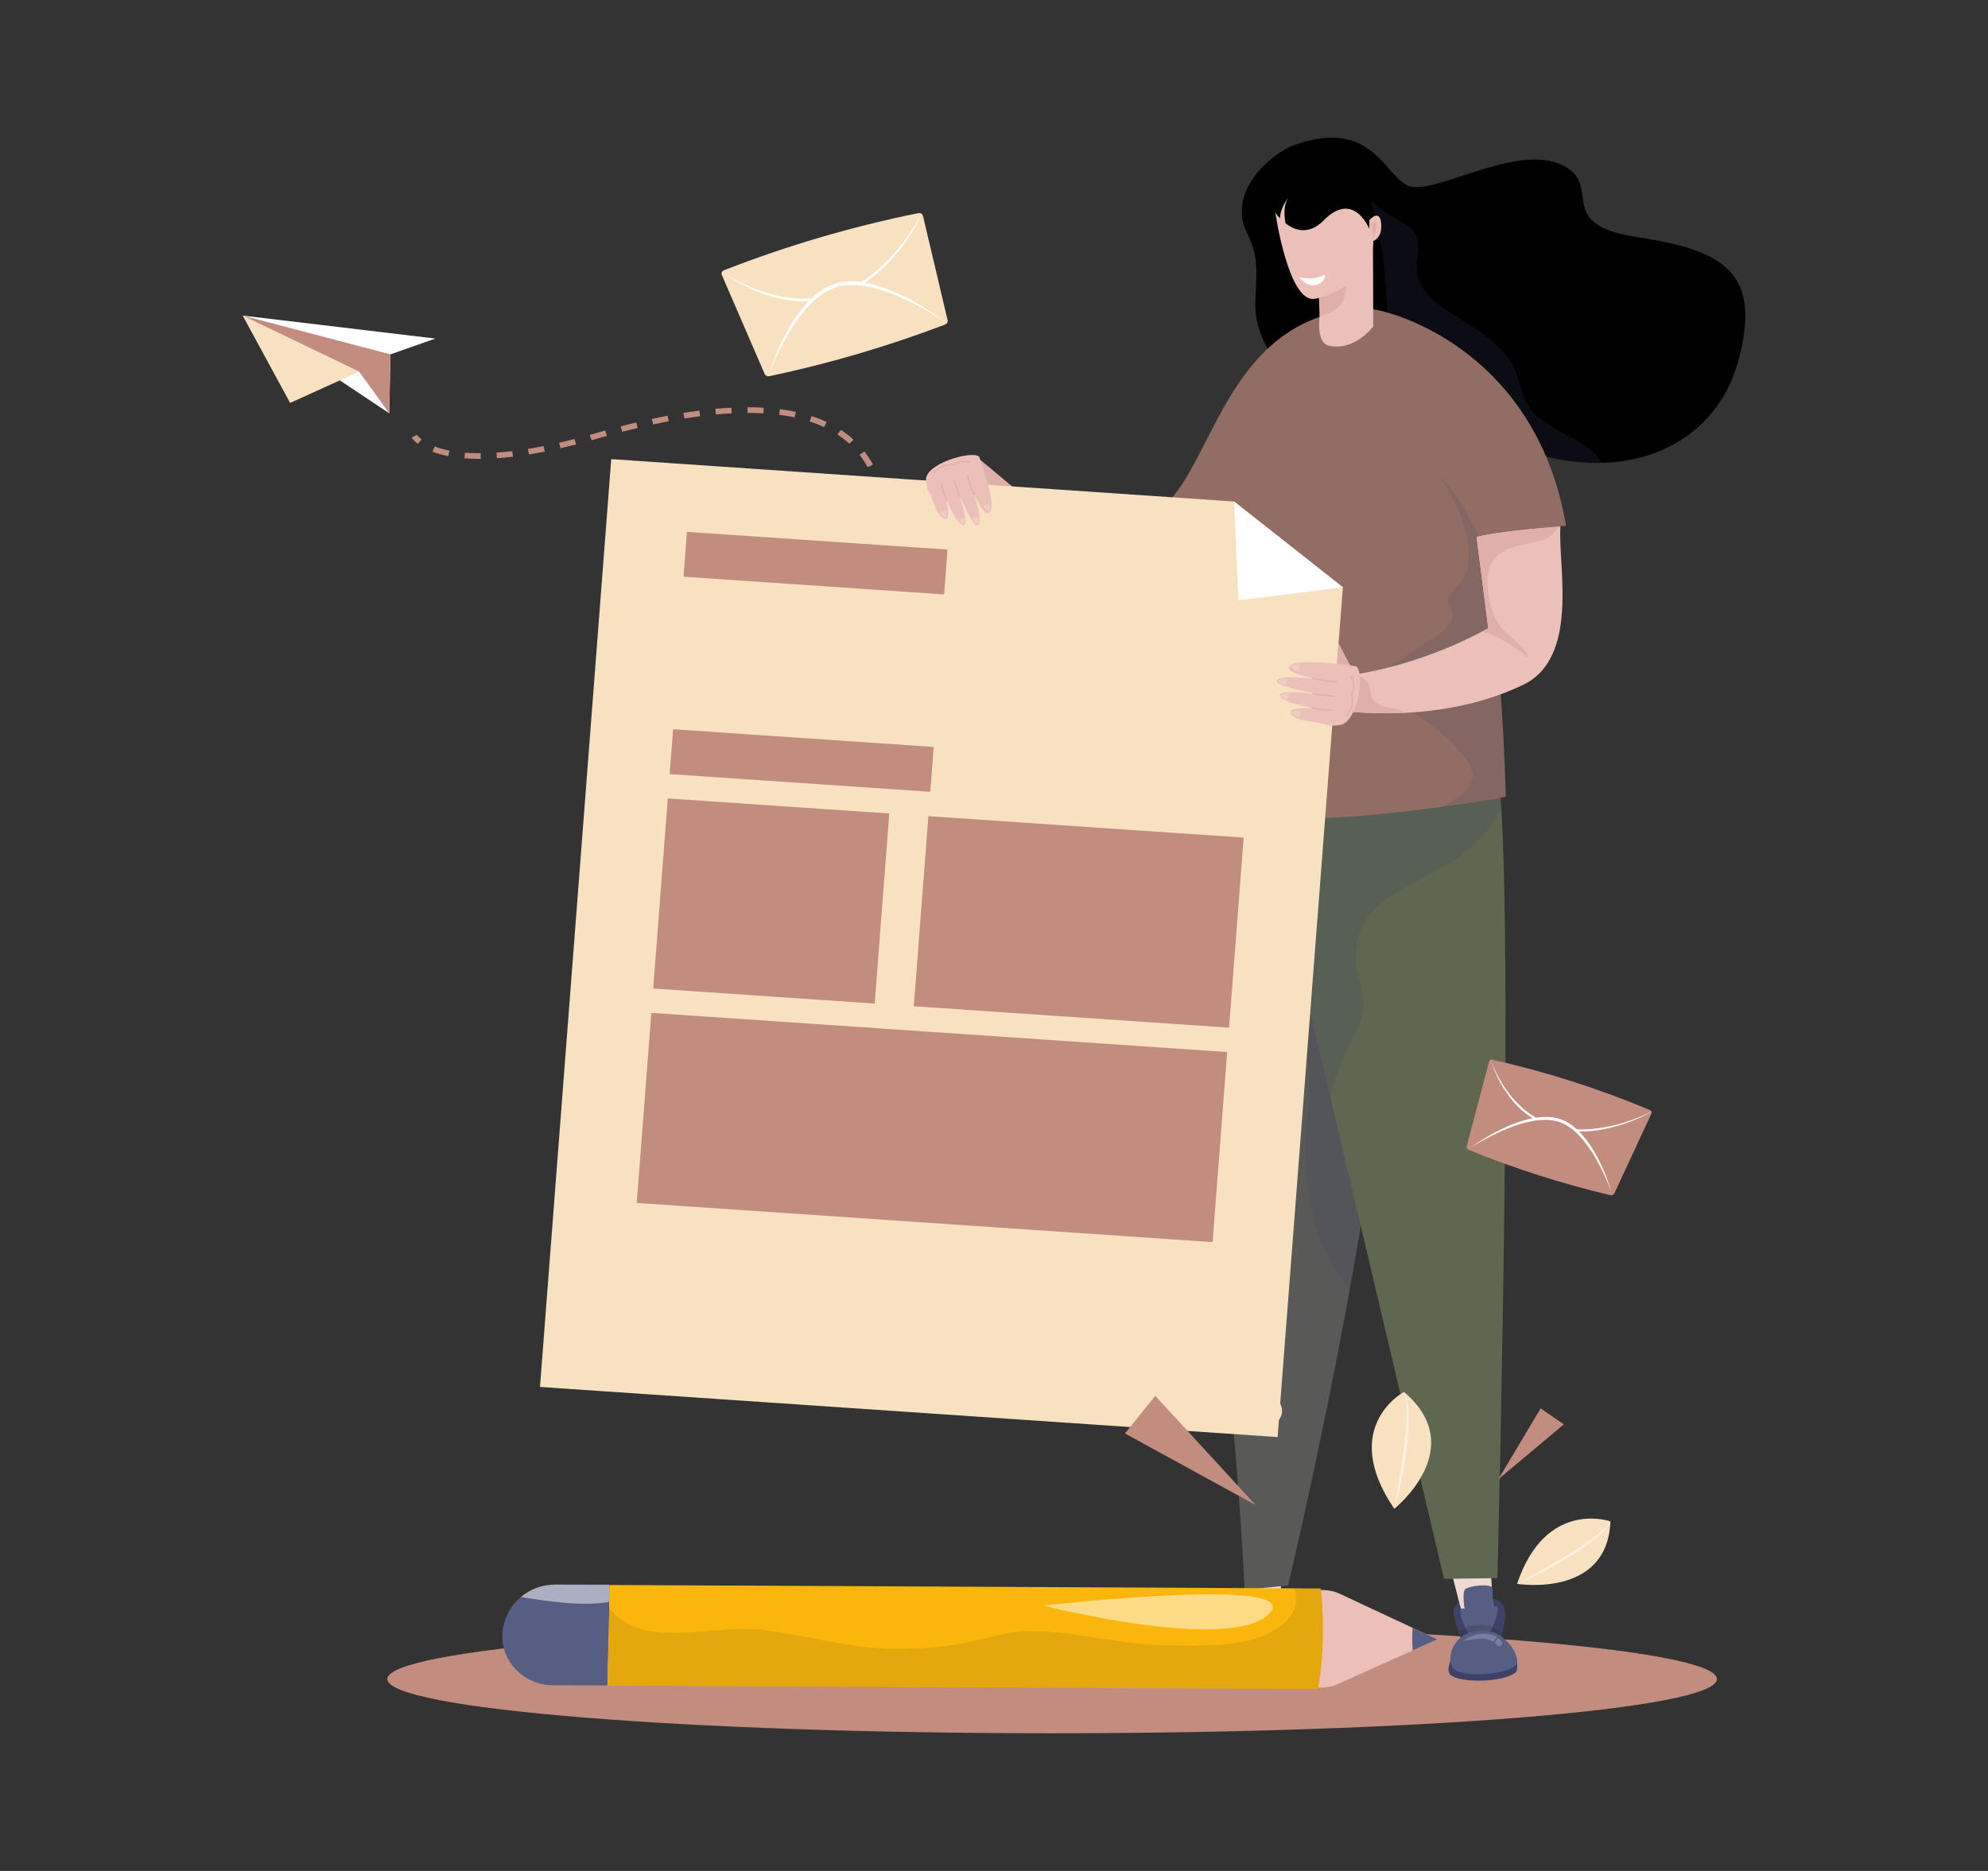 <svg width="442" height="416" viewBox="0 0 442 416" fill="none" xmlns="http://www.w3.org/2000/svg">
<rect x="0" y="0" width="442" height="416" fill="#333333" stroke="none"/>
<path d="M96.795 75.276L86.81 78.79L86.542 91.897L53.955 70.168L96.795 75.276Z" fill="white"/>
<path d="M79.855 82.63L64.502 89.59L53.955 70.168L79.855 82.63Z" fill="#F8E1C1"/>
<path d="M86.81 78.79L86.56 91.043L86.542 91.897L79.855 82.63L53.955 70.168L86.81 78.79ZM193.139 139.784C192.426 141.769 191.913 142.932 191.891 142.98L190.658 142.497C190.663 142.485 191.177 141.321 191.874 139.381L193.139 139.784ZM189.777 97.768L188.844 98.669C188.034 97.926 187.138 97.233 186.188 96.608L186.951 95.577C187.963 96.24 188.914 96.978 189.777 97.768ZM176.956 91.581L176.66 92.807C175.562 92.571 174.406 92.374 173.218 92.223L173.399 90.978C174.624 91.134 175.82 91.337 176.956 91.581ZM183.806 93.83L183.213 94.956C182.209 94.489 181.13 94.066 180.01 93.703L180.446 92.514C181.619 92.894 182.751 93.338 183.806 93.83ZM193.868 132.988L195.164 133.295C194.851 134.462 194.533 135.556 194.221 136.556L192.939 136.202C193.247 135.216 193.562 134.139 193.868 132.988ZM195.284 126.474L196.603 126.668C196.416 127.81 196.196 128.924 195.962 129.998L194.655 129.745C194.885 128.689 195.097 127.595 195.284 126.474ZM169.726 91.905C168.599 91.842 167.428 91.808 166.213 91.81L166.211 90.552C167.456 90.552 168.655 90.584 169.807 90.65L169.726 91.905ZM195.773 113.275L197.102 113.134C197.234 114.225 197.319 115.368 197.357 116.531L196.022 116.569C195.986 115.44 195.902 114.332 195.773 113.275ZM191.103 101.116L192.179 100.371C192.886 101.278 193.534 102.265 194.101 103.304L192.912 103.879C192.379 102.899 191.769 101.97 191.103 101.116ZM195.994 119.877L197.331 119.927C197.285 121.01 197.197 122.149 197.069 123.309L195.74 123.179C195.863 122.046 195.95 120.934 195.994 119.877ZM194.272 106.874L195.533 106.464C195.919 107.515 196.249 108.624 196.512 109.761L195.208 110.029C194.957 108.941 194.642 107.878 194.272 106.874ZM114.058 101.552C112.798 101.704 111.608 101.814 110.482 101.892L110.386 100.639C111.487 100.564 112.652 100.454 113.889 100.304L114.058 101.552ZM106.874 100.772L106.881 102.028C105.631 102.034 104.414 101.992 103.267 101.902L103.376 100.65C104.486 100.737 105.664 100.777 106.874 100.772ZM99.941 100.191L99.669 101.421C98.388 101.171 97.203 100.84 96.15 100.438L96.651 99.273C97.63 99.647 98.738 99.955 99.941 100.191ZM121.129 100.413C119.906 100.655 118.733 100.867 117.609 101.049L117.382 99.811C118.488 99.63 119.648 99.421 120.853 99.183L121.129 100.413ZM162.69 91.901C161.554 91.958 160.381 92.043 159.17 92.154L159.04 90.901C160.272 90.789 161.463 90.703 162.619 90.645L162.69 91.901ZM92.686 96.677C92.689 96.681 92.966 97.126 93.738 97.716L92.895 98.692C91.971 97.984 91.596 97.413 91.529 97.306L92.686 96.677ZM148.686 93.664C147.529 93.884 146.374 94.119 145.223 94.367L144.926 93.142C146.116 92.884 147.283 92.649 148.422 92.432L148.686 93.664ZM155.665 92.545C154.529 92.69 153.359 92.859 152.167 93.053L151.94 91.815C153.118 91.624 154.299 91.453 155.482 91.301L155.665 92.545ZM141.776 95.15C140.653 95.418 139.511 95.702 138.347 96.004L137.992 94.794C139.167 94.489 140.319 94.203 141.447 93.933L141.776 95.15ZM134.554 95.717L134.932 96.922C134.225 97.121 133.51 97.323 132.788 97.532L131.523 97.893L131.144 96.688L132.395 96.332C133.121 96.121 133.842 95.916 134.554 95.717ZM128.086 98.819C126.892 99.126 125.739 99.407 124.62 99.664L124.302 98.444C125.41 98.187 126.553 97.91 127.733 97.607L128.086 98.819Z" fill="#C28C7E"/>
<path d="M233.928 385.385C315.564 385.385 381.743 379.99 381.743 373.335C381.743 366.68 315.564 361.285 233.928 361.285C152.292 361.285 86.113 366.68 86.113 373.335C86.113 379.99 152.292 385.385 233.928 385.385Z" fill="#C28C7E"/>
<path d="M279.503 361.69C279.503 361.69 276.213 350.887 277.812 350.074C279.409 349.262 283.238 348.817 284.156 349.513C285.074 350.209 285.279 361.83 283.857 363.396C282.434 364.963 280.487 364.539 279.503 361.69Z" fill="#EFD9D3"/>
<path d="M268.089 369.448C268.089 369.448 267.998 371.05 269.507 371.763C273.253 373.529 285.657 371.578 286.263 370.499C286.868 369.421 286.649 368.055 286.649 368.055L268.089 369.448Z" fill="#3E4268"/>
<path d="M280.234 357.823C280.234 357.823 283.44 357.886 284.891 357.381C286.211 356.922 287.405 368.021 286.304 369.352C285.205 370.683 277.309 369.636 277.309 369.636C277.309 369.636 278.327 366.978 278.924 363.89C279.522 360.803 277.262 358.409 280.234 357.823Z" fill="#3E4268"/>
<path d="M277.121 362.131C277.121 362.131 274.399 357.195 276.646 356.755C278.893 356.316 279.544 356.672 280.805 357.385C282.067 358.097 279.982 361.909 279.755 362.483C279.53 363.059 277.121 362.131 277.121 362.131Z" fill="#575E84"/>
<path d="M273.815 365.398C273.815 365.398 276.635 365.599 277.698 367.012C278.762 368.425 281.625 363.832 280.785 362.236C279.945 360.642 276.427 361.77 276.427 361.77C276.427 361.77 277.112 364.872 273.815 365.398Z" fill="#575E84"/>
<path d="M268.402 370.439C270.458 371.995 277.513 372.291 278.954 370.67C280.396 369.05 278.702 363.143 272.296 364.524C269.654 365.094 266.961 369.349 268.402 370.439Z" fill="#575E84"/>
<path opacity="0.2" d="M273.48 364.833C272.602 364.889 271.901 365.091 271.347 365.392C271.554 365.685 271.777 365.965 272.016 366.234C272.662 365.862 273.535 365.566 274.606 365.678C277.071 365.937 277.137 366.02 277.137 366.02C277.137 366.02 275.547 364.702 273.48 364.833ZM270.564 366.269C270.401 366.529 270.522 366.866 270.825 366.968C271.017 367.031 271.23 366.983 271.366 366.839C271.478 366.721 271.637 366.568 271.836 366.407C271.6 366.138 271.378 365.86 271.17 365.571C270.928 365.783 270.725 366.016 270.564 366.269Z" fill="white"/>
<path d="M302.505 174.73L259.789 178.158C259.789 178.158 274.92 308.595 276.697 353.494L286.387 352.508C286.387 352.508 326.025 187.308 302.505 174.73Z" fill="#595A57"/>
<path opacity="0.2" d="M298.437 284.706C295.881 281.332 294.03 277.509 292.777 273.546C291.48 269.445 290.783 265.191 290.421 260.934C290.223 258.609 290.064 256.255 290.154 253.923C290.264 251.053 290.62 248.197 290.869 245.338C291.339 239.958 291.418 234.504 288.719 229.591C286.242 225.082 282.484 221.331 279.711 216.991C278.301 214.783 277.153 212.421 276.648 209.878C276.172 207.482 276.206 204.978 276.639 202.578C277.326 198.781 279.296 193.811 276.593 190.33C274.179 187.219 270.068 186.087 266.252 187.409C264.27 188.095 262.548 189.333 261.24 190.881C260.338 182.903 259.787 178.158 259.787 178.158L302.503 174.73C315.964 181.929 308.737 239.109 300.095 286.709C299.52 286.06 298.96 285.398 298.437 284.706Z" fill="#3E4268"/>
<path d="M324.272 362.811C324.696 364.283 325.066 365.321 325.066 365.321C325.066 365.321 330.693 374.358 333.772 363.982V363.978C333.977 363.287 334.146 362.495 334.354 361.626C336.411 352.983 328.43 356.01 328.43 356.01C328.43 356.01 325.813 354.626 323.85 356.763C322.529 358.202 323.407 359.805 324.272 362.811Z" fill="#3E4268"/>
<path d="M331.497 347.027C331.421 351.279 332.175 359.829 332.175 359.829C330.965 363.545 328.45 364.136 326.566 362.132C325.159 360.636 323.497 351.871 321.996 347.144L331.497 347.027Z" fill="#EFD9D3"/>
<path d="M337.203 369.127C337.203 369.127 337.62 371.226 336.997 371.799C334.482 374.109 324.524 374.325 322.461 372.359C321.434 371.38 322.694 368.695 322.694 368.695L337.203 369.127Z" fill="#3E4268"/>
<path d="M331.845 353.152C331.845 353.152 332.224 361.272 331.297 362.826C330.369 364.381 327.902 365.573 326.98 363.69C326.058 361.807 324.724 354.057 325.806 353.304C326.887 352.552 331.603 352.003 331.845 353.152Z" fill="#575E84"/>
<path d="M331.086 363.598C331.086 363.598 334.559 356.047 332.139 357.207C329.056 358.685 327.584 358.07 325.262 357.637C323.429 357.296 326.432 363.331 326.735 363.848C327.039 364.365 331.086 363.598 331.086 363.598Z" fill="#575E84"/>
<path opacity="0.2" d="M324.272 362.811C324.696 364.282 325.066 365.321 325.066 365.321C325.066 365.321 330.693 374.358 333.772 363.982V363.977C333.666 363.56 333.564 363.129 333.467 362.689C332.718 362.121 331.908 361.703 331.105 361.541C327.99 360.921 325.755 361.608 324.272 362.811Z" fill="#231F20"/>
<path d="M336.802 370.432C334.17 372.493 325.023 373.024 323.114 370.951C321.204 368.879 323.264 361.179 331.61 362.838C335.051 363.521 338.647 368.989 336.802 370.432Z" fill="#575E84"/>
<path opacity="0.2" d="M330.08 363.257C331.222 363.311 332.136 363.559 332.861 363.938C332.599 364.322 332.316 364.689 332.014 365.044C331.167 364.575 330.027 364.208 328.639 364.377C325.446 364.765 325.362 364.874 325.362 364.874C325.362 364.874 327.394 363.129 330.08 363.257ZM333.896 365.059C334.114 365.394 333.965 365.833 333.574 365.97C333.327 366.058 333.05 365.998 332.87 365.815C332.676 365.619 332.469 365.436 332.25 365.266C332.55 364.912 332.832 364.546 333.094 364.168C333.414 364.435 333.683 364.733 333.896 365.059Z" fill="white"/>
<path d="M332.855 170.532C332.437 168.217 279.046 172.951 279.046 172.951L321.05 351.042L332.923 350.897C332.923 350.898 337.029 193.588 332.855 170.532Z" fill="#5F6750"/>
<path opacity="0.2" d="M324.606 190.381C319.529 194.1 313.334 196.176 308.282 199.938C305.924 201.692 303.838 203.841 302.646 206.466C301.286 209.464 301.227 212.837 301.855 216C302.464 219.071 303.53 222.076 302.954 225.234C302.601 227.172 301.627 228.885 300.775 230.657C299.95 232.372 299.147 234.097 298.415 235.847C297.31 238.487 296.402 241.2 295.798 243.98L279.046 172.952C279.046 172.952 332.437 168.217 332.855 170.532C333.233 172.614 333.541 175.799 333.791 179.853C331.588 183.918 328.503 187.527 324.606 190.381Z" fill="#3E4268"/>
<path d="M135.508 352.358L135.411 356.172L135.053 374.745L122.9 374.717C116.628 374.642 111.487 369.642 111.695 363.491C111.796 360.169 113.339 357.206 115.804 355.096C117.878 353.357 120.483 352.354 123.358 352.332L135.508 352.358Z" fill="#575E84"/>
<path d="M297.818 354.345C296.699 353.822 295.467 353.547 294.217 353.541L135.535 352.762L135.115 374.437L293.819 375.216C295.056 375.222 296.277 374.965 297.392 374.464L319.565 364.505L297.818 354.345Z" fill="#EBC0B8"/>
<path d="M314.088 366.964L319.563 364.504L314.07 361.938C313.955 363.62 313.956 365.296 314.088 366.964Z" fill="#575E84"/>
<path d="M135.542 352.414L293.665 353.191C294.026 356.477 294.191 360.055 294.119 363.796C294.038 367.982 293.669 371.961 293.074 375.558L135.108 374.781L135.542 352.414Z" fill="#FAB60C"/>
<path opacity="0.5" d="M231.987 356.996C231.987 356.996 273.166 367.526 282.087 358.894C291.007 350.261 231.987 356.996 231.987 356.996ZM135.508 352.356L135.411 356.169C130.194 357.194 122.083 356.15 115.802 355.092C117.877 353.353 120.482 352.35 123.356 352.328L135.508 352.356Z" fill="white"/>
<path opacity="0.1" d="M293.665 353.189L287.739 353.16C288.822 356.38 288.023 359.63 283.368 362.461C276.806 366.45 266.34 365.962 258.854 365.823C248.93 365.639 239.321 362.755 229.439 362.66C223.749 362.605 218.721 364.581 213.216 365.533C208.726 366.31 204.129 366.604 199.565 366.622C189.362 366.662 179.988 363.731 170.002 362.462C161.629 361.4 153.32 363.908 144.983 362.742C140.636 362.135 137.668 360.228 135.441 357.595L135.108 374.781L293.073 375.556C293.668 371.959 294.036 367.981 294.117 363.794C294.191 360.053 294.026 356.477 293.665 353.189Z" fill="#231F20"/>
<path d="M363.831 52.696C344.781 49.797 357.233 40.72 346.641 36.415C336.05 32.12 317.878 44.101 312.684 41.128C307.489 38.156 304.476 26.37 287.863 32.22C282.414 34.139 272.77 42.795 277.222 51.7C279.804 56.862 279.325 60.576 279.27 63.353C279.183 68.248 278.109 71.139 282.842 79.383C290.263 92.307 303.356 80.071 318.336 89.948C334.818 100.829 349.274 104.134 360.641 102.538C374.004 100.666 383.118 92.002 386.296 80.868C392.17 60.24 382.893 55.594 363.831 52.696Z" fill="black"/>
<path opacity="0.2" d="M348.305 96.663C345.892 95.371 343.385 94.094 341.414 92.218C339.235 90.143 338.491 87.446 337.676 84.713C337.221 83.185 336.704 81.679 335.848 80.302C334.895 78.77 333.561 77.443 332.2 76.225C329.535 73.844 326.442 71.953 323.379 70.066C320.709 68.421 318.021 66.712 316.395 64.045C315.615 62.762 315.125 61.274 315.016 59.798C314.888 58.059 315.402 56.35 315.341 54.613C315.286 53.079 314.706 51.701 313.514 50.647C312.394 49.658 310.982 48.966 309.678 48.224C307.884 47.203 306.272 45.952 304.797 44.566C305.783 47.982 306.552 51.451 307.108 54.953C308.224 61.989 308.593 69.13 308.411 76.238C308.329 79.487 308.17 82.754 307.791 85.992C311.158 86.458 314.691 87.546 318.336 89.951C332.689 99.427 345.504 103.153 356.084 102.903C356.03 102.812 355.985 102.718 355.928 102.628C354.147 99.844 351.222 98.226 348.305 96.663Z" fill="#3E4268"/>
<path d="M334.79 177.171C334.307 160.46 332.832 133.782 328.334 119.51C335.913 118.68 345.656 117.035 348.191 116.896C341.365 76.883 307.743 68.309 303.258 68.568C273.386 70.296 270.152 101.859 259.106 112.241C248.062 122.625 261.757 134.096 263.778 145.8C265.8 157.505 258.862 176.52 259.699 177.169C274.177 188.419 334.79 177.171 334.79 177.171Z" fill="#916D63"/>
<path opacity="0.15" d="M324.39 166.998C326.782 170.08 331.222 173.806 320.852 179.36L334.79 177.172C334.307 160.461 332.831 133.783 328.334 119.511C328.486 119.495 328.643 119.475 328.798 119.459C327.936 117.257 326.731 115.134 325.571 113.126C324.667 111.56 323.634 110.064 322.526 108.62C321.803 107.679 321.087 106.732 320.281 105.855C321.458 107.92 322.613 109.995 323.613 112.144C325.467 116.125 327.067 120.582 326.491 124.99C326.36 125.998 326.153 127.063 325.686 127.984C325.162 129.017 324.354 129.879 323.59 130.759C322.919 131.528 321.974 132.488 321.915 133.536C321.863 134.426 322.69 135.111 322.862 135.968C323.233 137.824 322.13 139.359 320.687 140.514C319.086 141.795 317.201 142.753 315.495 143.903C311.252 146.762 307.071 149.816 302.16 151.56C306.234 154.023 310.501 156.19 314.546 158.696C318.234 160.978 321.767 163.617 324.39 166.998Z" fill="#3E4268"/>
<path d="M328.297 119.381L330.893 139.691C310.502 150.782 293.171 150.808 293.171 150.808L291.113 156.99C291.113 156.99 316.585 162.818 338.593 152.3C351.369 146.193 346.292 125.407 346.941 117.047C340.901 117.532 332.838 118.278 328.297 119.381Z" fill="#EBC0B8"/>
<path d="M312.232 158.321C310.673 157.336 308.715 157.59 307.055 156.87C306.228 156.513 305.49 155.929 305.04 155.177C304.585 154.419 304.727 153.635 304.563 152.817C304.301 151.505 302.91 150.582 301.633 149.916C296.373 150.8 293.173 150.807 293.173 150.807L291.115 156.988C291.115 156.988 300.321 159.09 312.442 158.486C312.369 158.432 312.311 158.371 312.232 158.321ZM329.455 140.429C331.54 140.994 333.493 141.933 335.304 143.048C336.219 143.611 337.149 144.191 337.999 144.838C338.565 145.27 339.161 145.819 339.836 146.163C339.49 145.012 338.515 144.031 337.647 143.198C336.399 142 334.98 140.932 333.878 139.605C331.932 137.262 331.082 133.971 330.8 131.063C330.511 128.076 330.884 124.844 333.679 122.983C336.26 121.264 339.561 121.057 342.504 120.203C345.005 119.478 344.988 119.064 346.64 117.07C340.552 117.579 332.766 118.295 328.297 119.379L330.893 139.69C330.408 139.953 329.937 140.178 329.455 140.429Z" fill="#E0AFA9"/>
<path d="M293.33 62.124C293.33 62.124 293.889 64.229 293.671 67.88C293.607 68.916 292.106 76.166 295.511 76.879C301.31 78.095 305.322 72.547 305.322 72.547L305.251 53.605L293.33 62.124Z" fill="#EBC0B8"/>
<path d="M293.233 65.977L293.397 70.152C293.397 70.152 299.742 69.751 299.258 63.066L293.233 65.977Z" fill="#E0AFA9"/>
<path d="M283.533 47.161C283.533 47.161 286.462 67.536 292.371 66.444C298.574 65.297 304.053 60.143 304.83 56.761C305.606 53.377 305.251 53.606 305.251 53.606C305.251 53.606 307.362 53.072 307.078 49.678C306.794 46.282 304.451 48.926 304.451 48.926C304.451 48.926 295.722 40.183 290.459 41.213C285.201 42.244 283.533 47.161 283.533 47.161Z" fill="#EBC0B8"/>
<path d="M288.818 61.608C288.818 61.608 291.567 62.578 294.465 61.082C295.227 62.208 291.898 65.475 288.818 61.608Z" fill="#FCFAF7"/>
<path d="M304.828 49.594L305.367 52.742C305.367 52.742 306.076 51.15 306.08 49.995C306.086 48.838 304.828 49.594 304.828 49.594Z" fill="#E0AFA9"/>
<path d="M284.61 48.567C284.531 46.514 286.273 44.093 286.491 43.797C285.091 45.83 285.692 49.044 285.827 49.659C287.87 51.235 290.986 52.365 294.323 48.976C300.965 42.226 304.417 50.851 304.417 50.851C304.417 50.851 305.416 42.341 299.078 40.276C292.738 38.21 286.711 40.311 283.385 47.082C283.385 47.082 283.83 47.76 284.61 48.567Z" fill="black"/>
<path d="M301.133 149.774L297.61 143.015L297.123 149.361L301.133 149.774ZM217.265 101.672L225.184 108.274L218.488 107.819L217.265 101.672Z" fill="#E0AFA9"/>
<path fill-rule="evenodd" clip-rule="evenodd" d="M298.565 130.578L284.06 319.529L120.056 308.383L135.899 102.086L274.38 111.51L298.565 130.578Z" fill="#F8E1C1"/>
<path fill-rule="evenodd" clip-rule="evenodd" d="M152.729 118.258L210.666 122.198L209.9 132.167L151.964 128.227L152.729 118.258Z" fill="#C28C7E"/>
<path fill-rule="evenodd" clip-rule="evenodd" d="M149.657 162.145L207.594 166.085L206.829 176.054L148.892 172.114L149.657 162.145Z" fill="#C28C7E"/>
<path fill-rule="evenodd" clip-rule="evenodd" d="M206.412 181.473L276.506 186.24L273.261 228.5L203.167 223.733L206.412 181.473Z" fill="#C28C7E"/>
<path fill-rule="evenodd" clip-rule="evenodd" d="M148.475 177.531L197.718 180.88L194.474 223.141L145.231 219.792L148.475 177.531Z" fill="#C28C7E"/>
<path fill-rule="evenodd" clip-rule="evenodd" d="M144.813 225.211L272.843 233.918L269.598 276.179L141.568 267.472L144.813 225.211Z" fill="#C28C7E"/>
<path fill-rule="evenodd" clip-rule="evenodd" d="M298.565 130.58L275.348 133.485L274.38 111.512L298.565 130.58Z" fill="white"/>
<path d="M301.499 148.127C301.499 148.127 287.34 145.921 286.605 148.355C286.261 149.493 289.632 150.436 293.348 151.156C288.77 150.432 283.657 150.188 283.91 151.539C284.104 152.577 289.563 153.583 293.23 154.437C290.659 154.068 284.869 153.424 284.567 154.453C284.184 155.765 289.531 157.095 293.089 157.586C290.95 157.431 287.139 157.277 287.019 158.246C286.911 159.104 287.867 159.985 292.343 160.585C294.956 160.936 294.801 161.395 296.022 161.335C296.964 161.29 297.946 161.34 298.686 160.95C302.249 159.077 303.334 149.338 301.499 148.127Z" fill="#EBC0B8"/>
<path opacity="0.2" d="M287.357 158.435C287.496 157.994 289.033 157.872 289.173 157.969C289.173 157.969 289.049 159.142 288.931 159.334C288.813 159.525 287.219 158.876 287.357 158.435ZM284.723 154.568C284.862 154.128 286.398 154.005 286.538 154.102C286.538 154.102 286.413 155.275 286.295 155.466C286.177 155.657 284.585 155.009 284.723 154.568ZM284.318 151.369C284.456 150.928 285.993 150.804 286.133 150.903C286.133 150.903 286.009 152.076 285.89 152.266C285.774 152.457 284.181 151.808 284.318 151.369ZM287.114 148.267C287.253 147.827 288.79 147.704 288.928 147.801C288.928 147.801 288.804 148.974 288.686 149.165C288.57 149.356 286.976 148.706 287.114 148.267Z" fill="white"/>
<path d="M299.261 159.25C299.231 159.247 299.203 159.236 299.18 159.218C299.151 159.194 299.134 159.161 299.132 159.125C299.129 159.09 299.142 159.055 299.166 159.028C301.276 156.768 300.367 154.52 300.357 154.496C300.342 154.462 300.343 154.423 300.361 154.388C301.412 152.351 300.327 150.468 300.315 150.45C300.297 150.419 300.293 150.382 300.303 150.348C300.313 150.314 300.337 150.285 300.37 150.267C300.386 150.258 300.405 150.253 300.423 150.251C300.442 150.249 300.461 150.25 300.479 150.255C300.497 150.26 300.514 150.268 300.528 150.279C300.543 150.29 300.555 150.304 300.564 150.32C300.613 150.4 301.714 152.314 300.643 154.455C300.775 154.835 301.412 157.027 299.38 159.204C299.35 159.239 299.305 159.254 299.261 159.25ZM296.147 151.684C294.306 151.525 291.988 151.017 291.873 150.992C291.855 150.988 291.838 150.981 291.823 150.971C291.808 150.96 291.795 150.947 291.785 150.932C291.775 150.917 291.768 150.901 291.765 150.883C291.762 150.866 291.763 150.848 291.767 150.831C291.785 150.759 291.862 150.713 291.938 150.731C291.971 150.738 295.28 151.462 297.111 151.465C297.149 151.465 297.185 151.479 297.212 151.504C297.239 151.53 297.254 151.564 297.254 151.599C297.254 151.635 297.239 151.669 297.212 151.695C297.185 151.72 297.149 151.734 297.111 151.734C296.818 151.731 296.491 151.713 296.147 151.684ZM295.266 154.819C293.63 154.678 291.915 154.356 291.892 154.352C291.855 154.345 291.823 154.324 291.802 154.295C291.781 154.265 291.773 154.229 291.78 154.194C291.795 154.12 291.869 154.072 291.948 154.089C291.976 154.094 294.762 154.615 296.597 154.617C296.635 154.617 296.671 154.631 296.698 154.656C296.725 154.681 296.74 154.716 296.74 154.751C296.74 154.787 296.725 154.821 296.698 154.846C296.671 154.872 296.635 154.886 296.597 154.886C296.187 154.886 295.729 154.86 295.266 154.819ZM294.779 157.977C293.193 157.839 291.601 157.529 291.582 157.525C291.563 157.521 291.546 157.514 291.53 157.505C291.515 157.495 291.502 157.482 291.491 157.467C291.481 157.453 291.474 157.436 291.47 157.419C291.467 157.402 291.467 157.384 291.471 157.367C291.487 157.295 291.562 157.246 291.639 157.263C291.664 157.267 294.25 157.772 296.084 157.773C296.122 157.773 296.158 157.787 296.185 157.812C296.212 157.838 296.227 157.872 296.227 157.907C296.227 157.943 296.212 157.977 296.185 158.003C296.158 158.028 296.122 158.042 296.084 158.042C295.673 158.041 295.227 158.016 294.779 157.977Z" fill="#E0AFA9"/>
<path d="M217.715 101.544C217.715 101.544 222.023 113.081 219.833 114.079C218.809 114.547 217.386 111.865 216.123 108.859C217.526 112.587 218.559 116.842 217.24 116.84C216.225 116.839 214.417 112.415 213.034 109.472C213.787 111.571 215.304 116.331 214.375 116.745C213.193 117.272 211.093 112.992 210.072 110.083C210.556 111.854 211.298 115.028 210.398 115.282C209.601 115.506 208.618 114.842 207.348 111.179C206.607 109.04 206.195 109.243 206.06 108.208C205.957 107.41 205.756 106.594 206.007 105.912C207.223 102.63 216.281 100.193 217.715 101.544Z" fill="#EBC0B8"/>
<path opacity="0.2" d="M210.164 115.028C210.558 114.843 210.435 113.534 210.32 113.432C210.32 113.432 209.228 113.721 209.066 113.85C208.904 113.977 209.769 115.213 210.164 115.028ZM214.24 116.634C214.635 116.45 214.511 115.141 214.396 115.038C214.396 115.038 213.305 115.327 213.143 115.456C212.981 115.583 213.845 116.819 214.24 116.634ZM217.336 116.472C217.732 116.286 217.607 114.977 217.493 114.876C217.493 114.876 216.402 115.164 216.24 115.293C216.076 115.422 216.941 116.656 217.336 116.472ZM219.836 113.639C220.231 113.455 220.107 112.146 219.992 112.043C219.992 112.043 218.9 112.331 218.738 112.46C218.576 112.589 219.443 113.825 219.836 113.639Z" fill="white"/>
<path d="M207.528 105.165C207.534 105.187 207.547 105.206 207.564 105.221C207.582 105.236 207.603 105.247 207.626 105.251C207.65 105.256 207.674 105.255 207.696 105.247C207.718 105.24 207.738 105.227 207.753 105.209C209.566 103.085 211.837 103.495 211.86 103.5C211.895 103.507 211.932 103.5 211.961 103.479C213.728 102.278 215.68 102.894 215.7 102.899C215.768 102.921 215.842 102.888 215.864 102.824C215.87 102.809 215.872 102.793 215.871 102.777C215.87 102.762 215.866 102.746 215.859 102.732C215.851 102.717 215.841 102.704 215.828 102.694C215.815 102.683 215.801 102.675 215.784 102.67C215.7 102.643 213.714 102.019 211.854 103.253C211.474 103.201 209.296 103.01 207.551 105.057C207.525 105.089 207.518 105.129 207.528 105.165ZM215.185 106.593C215.625 108.114 216.468 109.98 216.511 110.072C216.539 110.133 216.614 110.163 216.68 110.136C216.745 110.11 216.776 110.039 216.748 109.977C216.736 109.95 215.533 107.287 215.242 105.75C215.239 105.734 215.233 105.719 215.224 105.706C215.215 105.692 215.203 105.681 215.189 105.671C215.175 105.662 215.159 105.656 215.143 105.652C215.126 105.649 215.109 105.649 215.092 105.652C215.059 105.657 215.029 105.675 215.009 105.702C214.99 105.728 214.982 105.76 214.987 105.792C215.035 106.037 215.102 106.309 215.185 106.593ZM212.352 107.823C212.744 109.175 213.315 110.563 213.323 110.581C213.349 110.644 213.424 110.674 213.489 110.651C213.555 110.626 213.591 110.558 213.563 110.494C213.552 110.472 212.623 108.214 212.334 106.675C212.331 106.659 212.325 106.644 212.316 106.631C212.307 106.617 212.295 106.605 212.281 106.596C212.267 106.587 212.251 106.58 212.234 106.577C212.218 106.574 212.2 106.574 212.184 106.577C212.113 106.589 212.066 106.652 212.079 106.718C212.145 107.062 212.241 107.441 212.352 107.823ZM209.437 108.727C209.816 110.036 210.36 111.325 210.367 111.34C210.394 111.402 210.469 111.433 210.535 111.408C210.551 111.402 210.565 111.393 210.578 111.382C210.59 111.371 210.6 111.358 210.606 111.343C210.613 111.328 210.617 111.312 210.617 111.296C210.617 111.28 210.614 111.265 210.607 111.25C210.598 111.229 209.717 109.138 209.427 107.599C209.425 107.582 209.419 107.567 209.41 107.552C209.401 107.538 209.389 107.526 209.375 107.516C209.361 107.506 209.345 107.5 209.328 107.496C209.311 107.492 209.294 107.492 209.276 107.495C209.259 107.498 209.243 107.504 209.228 107.513C209.214 107.522 209.201 107.534 209.191 107.547C209.182 107.561 209.175 107.577 209.172 107.593C209.169 107.609 209.17 107.626 209.174 107.642C209.235 107.987 209.33 108.359 209.437 108.727Z" fill="#E0AFA9"/>
<path d="M312.146 309.488C312.146 309.488 297.597 317.261 310 335.479C310 335.479 326.915 322.011 312.146 309.488Z" fill="#F8E1C1"/>
<g opacity="0.52">
<path d="M310.167 334.864L311.178 328.516C311.504 326.401 311.825 324.287 312.09 322.168C312.229 321.11 312.354 320.049 312.456 318.988C312.566 317.928 312.649 316.865 312.706 315.803C312.756 314.741 312.784 313.676 312.731 312.615C312.684 311.556 312.559 310.489 312.148 309.488C312.413 309.961 312.625 310.47 312.746 310.998C312.887 311.523 312.979 312.056 313.052 312.59C313.185 313.662 313.225 314.741 313.219 315.817C313.207 317.971 313.007 320.113 312.743 322.244C312.463 324.374 312.114 326.493 311.684 328.598C311.259 330.703 310.76 332.795 310.167 334.864Z" fill="white"/>
</g>
<path d="M358.058 338.272C358.058 338.272 343.656 333.187 337.303 352.159C337.303 352.16 357.369 355.461 358.058 338.272Z" fill="#F8E1C1"/>
<g opacity="0.52">
<path d="M337.863 351.911L343.219 348.843C344.997 347.812 346.771 346.781 348.517 345.707C349.392 345.176 350.261 344.634 351.116 344.077C351.976 343.525 352.822 342.955 353.653 342.365C354.48 341.772 355.294 341.165 356.057 340.503C356.824 339.847 357.548 339.136 358.06 338.273C357.861 338.728 357.604 339.169 357.28 339.56C356.971 339.962 356.625 340.338 356.267 340.701C355.54 341.421 354.757 342.084 353.946 342.714C352.324 343.974 350.6 345.104 348.847 346.184C347.085 347.253 345.289 348.27 343.458 349.224C341.628 350.185 339.764 351.085 337.863 351.911Z" fill="white"/>
</g>
<path d="M279.147 334.623L256.851 310.344L250.116 318.725L279.147 334.623ZM333.124 328.918L347.69 316.702L342.537 313.148L333.124 328.918Z" fill="#C28C7E"/>
<path d="M285.043 313.699C285.043 315.553 283.446 317.055 281.477 317.055C279.509 317.055 277.912 315.552 277.912 313.699C277.912 311.846 279.509 310.344 281.477 310.344C283.446 310.344 285.043 311.846 285.043 313.699Z" fill="#F8E1C1"/>
<path d="M367.127 247.675C364.21 253.959 361.474 259.852 358.906 265.391C358.774 265.672 358.385 265.83 358.035 265.747C347.267 263.2 336.738 259.833 326.551 255.678C326.221 255.544 326.015 255.194 326.093 254.896C327.64 249.031 329.287 242.789 331.042 236.133C331.065 236.042 331.109 235.956 331.17 235.882C331.231 235.807 331.309 235.746 331.397 235.702L331.4 235.701C331.552 235.623 331.73 235.595 331.911 235.636C343.833 238.341 355.558 242.09 366.763 246.782C366.917 246.847 367.042 246.962 367.113 247.106C367.13 247.135 367.143 247.164 367.152 247.193C367.153 247.2 367.155 247.202 367.155 247.202C367.205 247.357 367.195 247.525 367.127 247.675Z" fill="#C28C7E"/>
<path d="M354.108 255.499C353.227 254.098 352.243 252.727 351.091 251.575C352.955 251.606 354.867 251.43 356.816 251.025C360.464 250.288 363.981 249.008 367.168 247.213L367.18 247.206L367.172 247.195C367.124 247.075 367.046 246.959 366.929 246.88C367.026 246.955 367.099 247.062 367.135 247.186C363.872 248.82 360.361 249.994 356.734 250.643C354.563 251.047 352.523 251.197 350.605 251.109C349.489 250.084 348.222 249.254 346.758 248.762C345.146 248.285 343.371 248.246 341.529 248.527C337.006 245.901 333.639 241.414 331.416 235.698C331.569 235.622 331.74 235.594 331.905 235.628C331.733 235.583 331.544 235.606 331.379 235.689L331.386 235.701C332.281 238.177 333.349 240.654 334.881 242.839C336.486 245.294 338.482 247.231 340.769 248.64C335.961 249.548 330.816 252.436 327.025 255.111C331.074 252.654 336.632 249.771 341.588 249.13C341.877 249.092 342.185 249.057 342.469 249.035C343.904 248.921 345.268 249.026 346.528 249.402C347.608 249.767 348.583 250.327 349.497 251.027C349.7 251.188 349.909 251.36 350.108 251.538C351.496 252.757 352.676 254.276 353.722 255.832C355.571 258.673 357.077 261.824 358.297 265.113C357.292 261.683 355.907 258.431 354.108 255.499Z" fill="white"/>
<path d="M205.216 48.026C207.158 56.255 208.978 63.974 210.691 71.225C210.778 71.592 210.513 72.016 210.1 72.173C197.425 76.995 184.425 80.816 171.085 83.644C170.653 83.734 170.18 83.528 170.029 83.179C167.05 76.3 163.88 68.978 160.499 61.173C160.402 60.947 160.415 60.705 160.518 60.503L160.52 60.5C160.612 60.314 160.775 60.166 160.977 60.087C174.898 54.643 189.427 50.372 204.164 47.389C204.376 47.346 204.587 47.382 204.763 47.472C204.801 47.49 204.836 47.511 204.867 47.533C205.044 47.652 205.168 47.827 205.216 48.026Z" fill="#F8E1C1"/>
<path d="M198.315 64.675C196.361 63.883 194.328 63.194 192.298 62.836C194.172 61.597 195.936 60.116 197.559 58.385C200.615 55.167 203.121 51.498 204.904 47.541L204.91 47.528L204.895 47.522C204.755 47.437 204.587 47.375 204.412 47.375C204.566 47.383 204.718 47.44 204.852 47.539C202.869 51.387 200.286 54.946 197.185 58.063C195.342 59.944 193.43 61.484 191.457 62.706C189.561 62.448 187.661 62.488 185.83 62.999C183.862 63.624 182.069 64.796 180.457 66.332C173.943 66.809 167.147 64.649 160.537 60.489C160.63 60.308 160.779 60.164 160.971 60.087C160.764 60.159 160.595 60.311 160.496 60.507L160.511 60.512C163.306 62.362 166.273 64.093 169.476 65.217C172.958 66.561 176.433 67.123 179.788 66.963C175.714 71.142 172.828 77.52 171.122 82.761C173.251 77.56 176.55 70.908 180.978 66.892C181.235 66.657 181.513 66.412 181.78 66.198C183.118 65.105 184.553 64.281 186.094 63.794C187.446 63.42 188.846 63.311 190.293 63.386C190.618 63.408 190.959 63.434 191.293 63.476C193.609 63.74 195.952 64.445 198.188 65.275C202.212 66.837 206.131 68.938 209.876 71.373C206.234 68.644 202.356 66.359 198.315 64.675Z" fill="white"/>
</svg>
